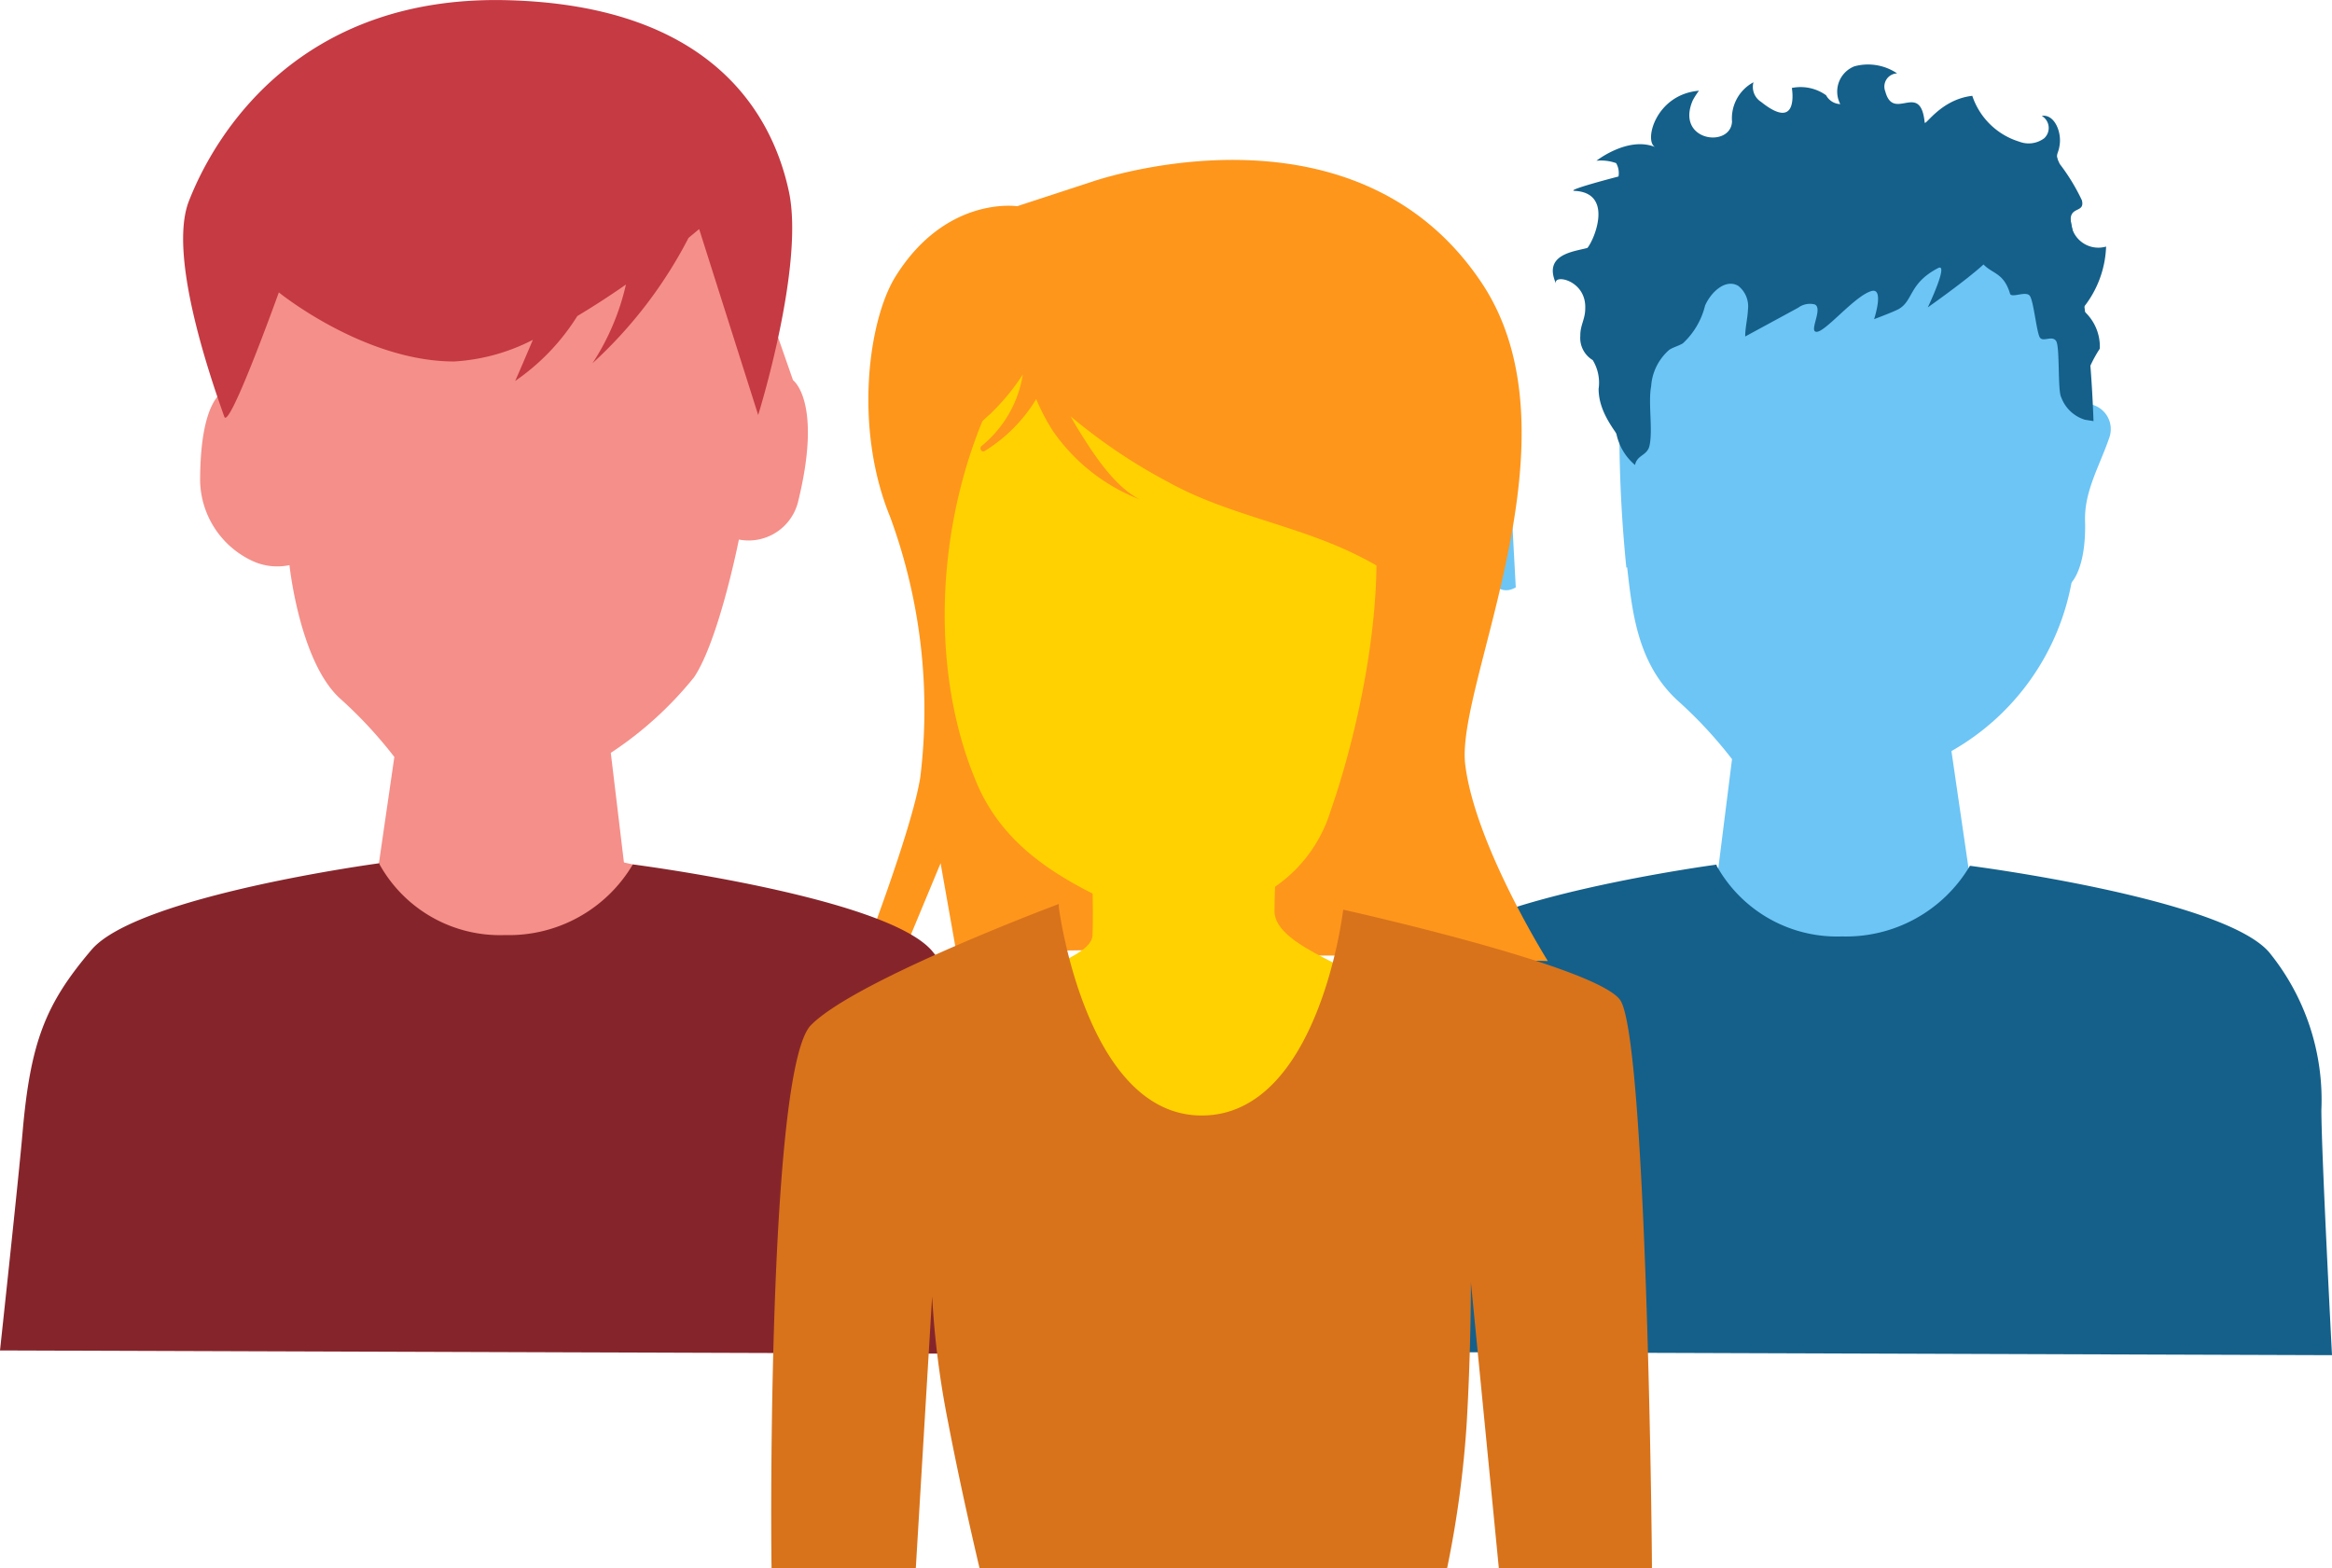 <svg id="Interactive_elements" data-name="Interactive elements" xmlns="http://www.w3.org/2000/svg" viewBox="0 0 118.51 79.7"><defs><style>.cls-1{fill:#14608a;}.cls-2{fill:#6cc5f5;}.cls-3{fill:#fe961c;}.cls-4{fill:#ffd100;}.cls-5{fill:#f58f89;}.cls-6{fill:#85252b;}.cls-7{fill:#c53a43;}.cls-8{fill:#d8731b;}</style></defs><title>characters_direct-reports</title><path class="cls-1" d="M1059.23,5197.82a5.25,5.25,0,0,0,1.26-3.23,1.4,1.4,0,0,1-1.79-1.23c-0.11-.86.73-0.44,0.56-1.12a10.11,10.11,0,0,0-1.12-1.84c-0.29-.57-0.06-0.42,0-1.07s-0.31-1.48-.92-1.38a0.71,0.71,0,0,1,.12,1.14,1.32,1.32,0,0,1-1.26.17,3.64,3.64,0,0,1-2.39-2.33c-1.61.18-2.4,1.57-2.42,1.35-0.22-2.13-1.58,0-2-1.57a0.67,0.67,0,0,1,.6-0.92,2.64,2.64,0,0,0-2.17-.36,1.38,1.38,0,0,0-.72,1.92,0.85,0.85,0,0,1-.72-0.45,2.23,2.23,0,0,0-1.74-.37s0.4,2.28-1.56.71a0.9,0.9,0,0,1-.39-1,2.08,2.08,0,0,0-1.09,2c-0.07,1.36-2.88,1-2-1.07a3.62,3.62,0,0,1,.32-0.5c-2.23.19-2.82,2.62-2.21,2.87-1.39-.58-3,0.69-3,0.69a2.28,2.28,0,0,1,1,.12,1,1,0,0,1,.12.68s-2.75.71-2.23,0.73c2,0.1,1,2.49.65,2.9-0.69.19-2.29,0.32-1.58,1.84-0.25-.54,1.54-0.25,1.47,1.25,0,0.53-.26.84-0.25,1.38a1.31,1.31,0,0,0,.63,1.23,2.2,2.2,0,0,1,.3,1.46c0,1.23.87,2.21,1.58,3.19,0,0,22.78-2.16,23.05-3.35a6.37,6.37,0,0,1,.84-1.88,2.42,2.42,0,0,0-.91-2" transform="translate(-953.46 -5182.06)"/><path class="cls-2" d="M1036.15,5210.89c0.26,2.25.51,4.86,2.54,6.75a22.23,22.23,0,0,1,2.79,3l-1.09,8.67,1.34,8.06,13-2.75-2.1-14.39a12.44,12.44,0,0,0,6.31-10.66c0.42-2.83,1-5.14.49-7.5-1.91-9.22-7.77-10.2-7.77-10.2l-12.29,4.19s-3.53.71-3.6,6.42a69.64,69.64,0,0,0,.34,8.43" transform="translate(-953.46 -5182.06)"/><path class="cls-1" d="M1040.69,5226s-12.29,1.65-14.63,4.4-3.11,4.68-3.51,9.36c-0.19,2.19-1.14,11-1.14,11l50.56,0.17s-0.54-10.27-.54-12.47a11.87,11.87,0,0,0-2.65-8c-2.34-2.75-15.21-4.4-15.21-4.4a7.31,7.31,0,0,1-6.5,3.59,7,7,0,0,1-6.37-3.59" transform="translate(-953.46 -5182.06)"/><path class="cls-2" d="M1057.89,5205.08c0.42-.65,1.63-2.46,1.91-2.45a1.29,1.29,0,0,1,.86,1.65c-0.48,1.42-1.28,2.73-1.24,4.23,0.08,2.72-.88,4-1.9,3.4" transform="translate(-953.46 -5182.06)"/><path class="cls-1" d="M1059.41,5203.39a1.86,1.86,0,0,1-1.2-1.14c-0.19-.32-0.06-2.56-0.26-2.86s-0.65.06-.82-0.17-0.32-1.87-.52-2.13-0.92.13-1-.1c-0.32-1.07-.88-1-1.35-1.49-0.88.81-2.83,2.18-2.83,2.18s1.08-2.27.53-2c-1.49.77-1.26,1.65-2,2.08-0.22.13-1.26,0.52-1.26,0.52s0.53-1.61-.13-1.43c-0.83.23-2.27,2-2.76,2.07s0.33-1.19-.13-1.39a1,1,0,0,0-.84.17l-2.69,1.46c0-.46.12-0.91,0.14-1.37a1.33,1.33,0,0,0-.49-1.2c-0.63-.38-1.38.29-1.69,1a3.87,3.87,0,0,1-1.13,1.92c-0.22.13-.47,0.19-0.68,0.32a2.69,2.69,0,0,0-.93,1.86c-0.16.8,0.09,2.2-.08,3-0.11.54-.63,0.47-0.74,1a2.82,2.82,0,0,1-1-2.33c0.09-3,.28-13,0.43-13.18s21.8-.64,22-0.14a65.19,65.19,0,0,1,1.87,13.42" transform="translate(-953.46 -5182.06)"/><path class="cls-2" d="M1030.12,5205.08c-0.42-.65-1.63-2.46-1.91-2.45a1.29,1.29,0,0,0-.86,1.65c0.48,1.42,1.28,2.73,1.24,4.23-0.08,2.72.88,4,1.9,3.4" transform="translate(-953.46 -5182.06)"/><path class="cls-3" d="M1005.15,5192.54s-3.61-.55-6.18,3.57c-1.37,2.2-2.14,7.67-.27,12.23a28.38,28.38,0,0,1,1.53,13.21c-0.43,2.75-3.11,9.63-3.11,9.63l2.19-.56,1.95-4.69,0.8,4.52,8.6-.13a5,5,0,0,0-1.74-5.59c-7.36-5.42-5.53-16.87-2.66-20.38,4.52-5.53.83,4.6,12.73,6.32,4.09,0.59,5.95,2.43,0,6.59-2.86,2-.56,13.36-0.56,13.36h2.91l0.93-2.17,1.61,2.24,8.24,0.21s-3.71-5.91-4.2-10,6.07-16.66.82-24.49c-6.56-9.79-19.83-5.1-19.83-5.1" transform="translate(-953.46 -5182.06)"/><path class="cls-4" d="M1008.89,5223.22c0.07,1.3.14,5.54,0.09,6.37-0.1,1.62-5.82,1.65-4.74,6.8,1.13,5.39,9.36,13.86,14.16,10.25,1.34-1,5.39-12.76,5.14-14s-5.34-2.34-5.31-4.29c0-2.68.66-10.46,0.56-12.11-0.28-4.31-10,4.48-9.89,7" transform="translate(-953.46 -5182.06)"/><path class="cls-4" d="M1017.52,5227.57a7.26,7.26,0,0,0,3.56-4.3c1.57-4.49,3-11.6,2-16.3s-3.85-9-7.84-11.1a8.3,8.3,0,0,0-5.43-1c-2.2.44-2.91,2.61-4.26,4.56-4.21,6.09-5.39,15.46-2.47,22.39,1.18,2.8,3.41,4.4,6,5.7" transform="translate(-953.46 -5182.06)"/><path class="cls-4" d="M1015.44,5210.92c-0.11-1.89,2-3.42,3.88-3a4.44,4.44,0,0,1,3.19,4.2,7.27,7.27,0,0,1-2.18,5.09,21.61,21.61,0,0,1-4.55,3.38" transform="translate(-953.46 -5182.06)"/><path class="cls-3" d="M1022.2,5195.49c-3.34-2.69-9.69-4.31-13.8-2.92a4.68,4.68,0,0,0-3.2,3.32c-1.51-.37-3.41,1.18-4.31,2.15-1.56,1.68-1.43,4.36-1.36,6.6,0.14,4.43,2.44.11,3.83-1.16l0.43-.39a11.32,11.32,0,0,0,1.65-2,5.88,5.88,0,0,1-2.09,3.63c-0.15.11,0,.36,0.15,0.26a7.93,7.93,0,0,0,2.62-2.64,10.23,10.23,0,0,0,.84,1.61,9.56,9.56,0,0,0,4.42,3.49s0,0,0,0c-1.35-.69-2.45-2.46-3.22-3.71-0.1-.17-0.2-0.34-0.29-0.51a28.14,28.14,0,0,0,5,3.36c3,1.66,6.52,2.17,9.59,3.71,1.62,0.81,3.46,1.95,3.93,3.78l1.56-4.33C1027.43,5204.9,1026.31,5198.8,1022.2,5195.49Z" transform="translate(-953.46 -5182.06)"/><path class="cls-3" d="M1026.39,5214l-2,5.56c1.15-1,2.37-3.8,2.06-5.36C1026.43,5214.18,1026.41,5214.11,1026.39,5214Z" transform="translate(-953.46 -5182.06)"/><path class="cls-5" d="M970,5226.76a31.16,31.16,0,0,1,8.52-1.54,30,30,0,0,1,8.94,1.26s-1.68,6.84-6.7,6.84S970,5226.76,970,5226.76Z" transform="translate(-953.46 -5182.06)"/><path class="cls-5" d="M964.9,5201.92s-1.27.27-1.27,4.59a4.59,4.59,0,0,0,2.54,4,3,3,0,0,0,2,.27s0.51,4.86,2.54,6.75a22.22,22.22,0,0,1,2.79,3l-1.43,9.85,1.69,6.88,12.28-4.09-1.54-12.85a18.43,18.43,0,0,0,4.23-3.84c1.27-1.89,2.28-7,2.28-7a2.59,2.59,0,0,0,3-1.89c1.27-5.13-.25-6.21-0.25-6.21L990,5190.59l-21.57,1.08Z" transform="translate(-953.46 -5182.06)"/><path class="cls-6" d="M972.74,5225.93s-12.29,1.65-14.63,4.4-3.11,4.68-3.51,9.36c-0.19,2.19-1.14,11-1.14,11l50.56,0.17s-0.54-10.27-.54-12.47a11.87,11.87,0,0,0-2.65-8c-2.34-2.75-15.21-4.4-15.21-4.4a7.31,7.31,0,0,1-6.5,3.59,7,7,0,0,1-6.37-3.59" transform="translate(-953.46 -5182.06)"/><path class="cls-7" d="M993.55,5191.79c-0.81-3.78-3.78-9.45-14.31-9.72s-14.85,6.75-16.2,10.26c-1,2.69,1,8.61,1.82,10.91,0.25,0.7,2.77-6.32,2.77-6.32s4.32,3.51,8.91,3.51a10,10,0,0,0,4-1.1c-0.39.92-.71,1.67-0.9,2.09a11.18,11.18,0,0,0,3.16-3.3c0.87-.52,1.71-1.07,2.47-1.6a12.27,12.27,0,0,1-1.7,4,22.77,22.77,0,0,0,4.88-6.37l0.54-.45,3,9.45S994.36,5195.57,993.55,5191.79Z" transform="translate(-953.46 -5182.06)"/><path class="cls-8" d="M1000,5261.76l0.83-13.82a45.38,45.38,0,0,0,.81,6.39c0.67,3.5,1.47,6.87,1.6,7.43H1027a53.21,53.21,0,0,0,1-7.43c0.22-3.83.21-7.1,0.21-7.1l1.42,14.53h7.78c0-1.79-.29-27.15-1.63-28.9s-14.06-4.57-14.06-4.57-1.21,10.41-7.15,10.46-7.3-10.57-7.3-10.57V5228s-10.34,3.86-12.6,6.16c-2.08,2.12-2.06,24-2,27.62H1000Z" transform="translate(-953.46 -5182.06)"/></svg>